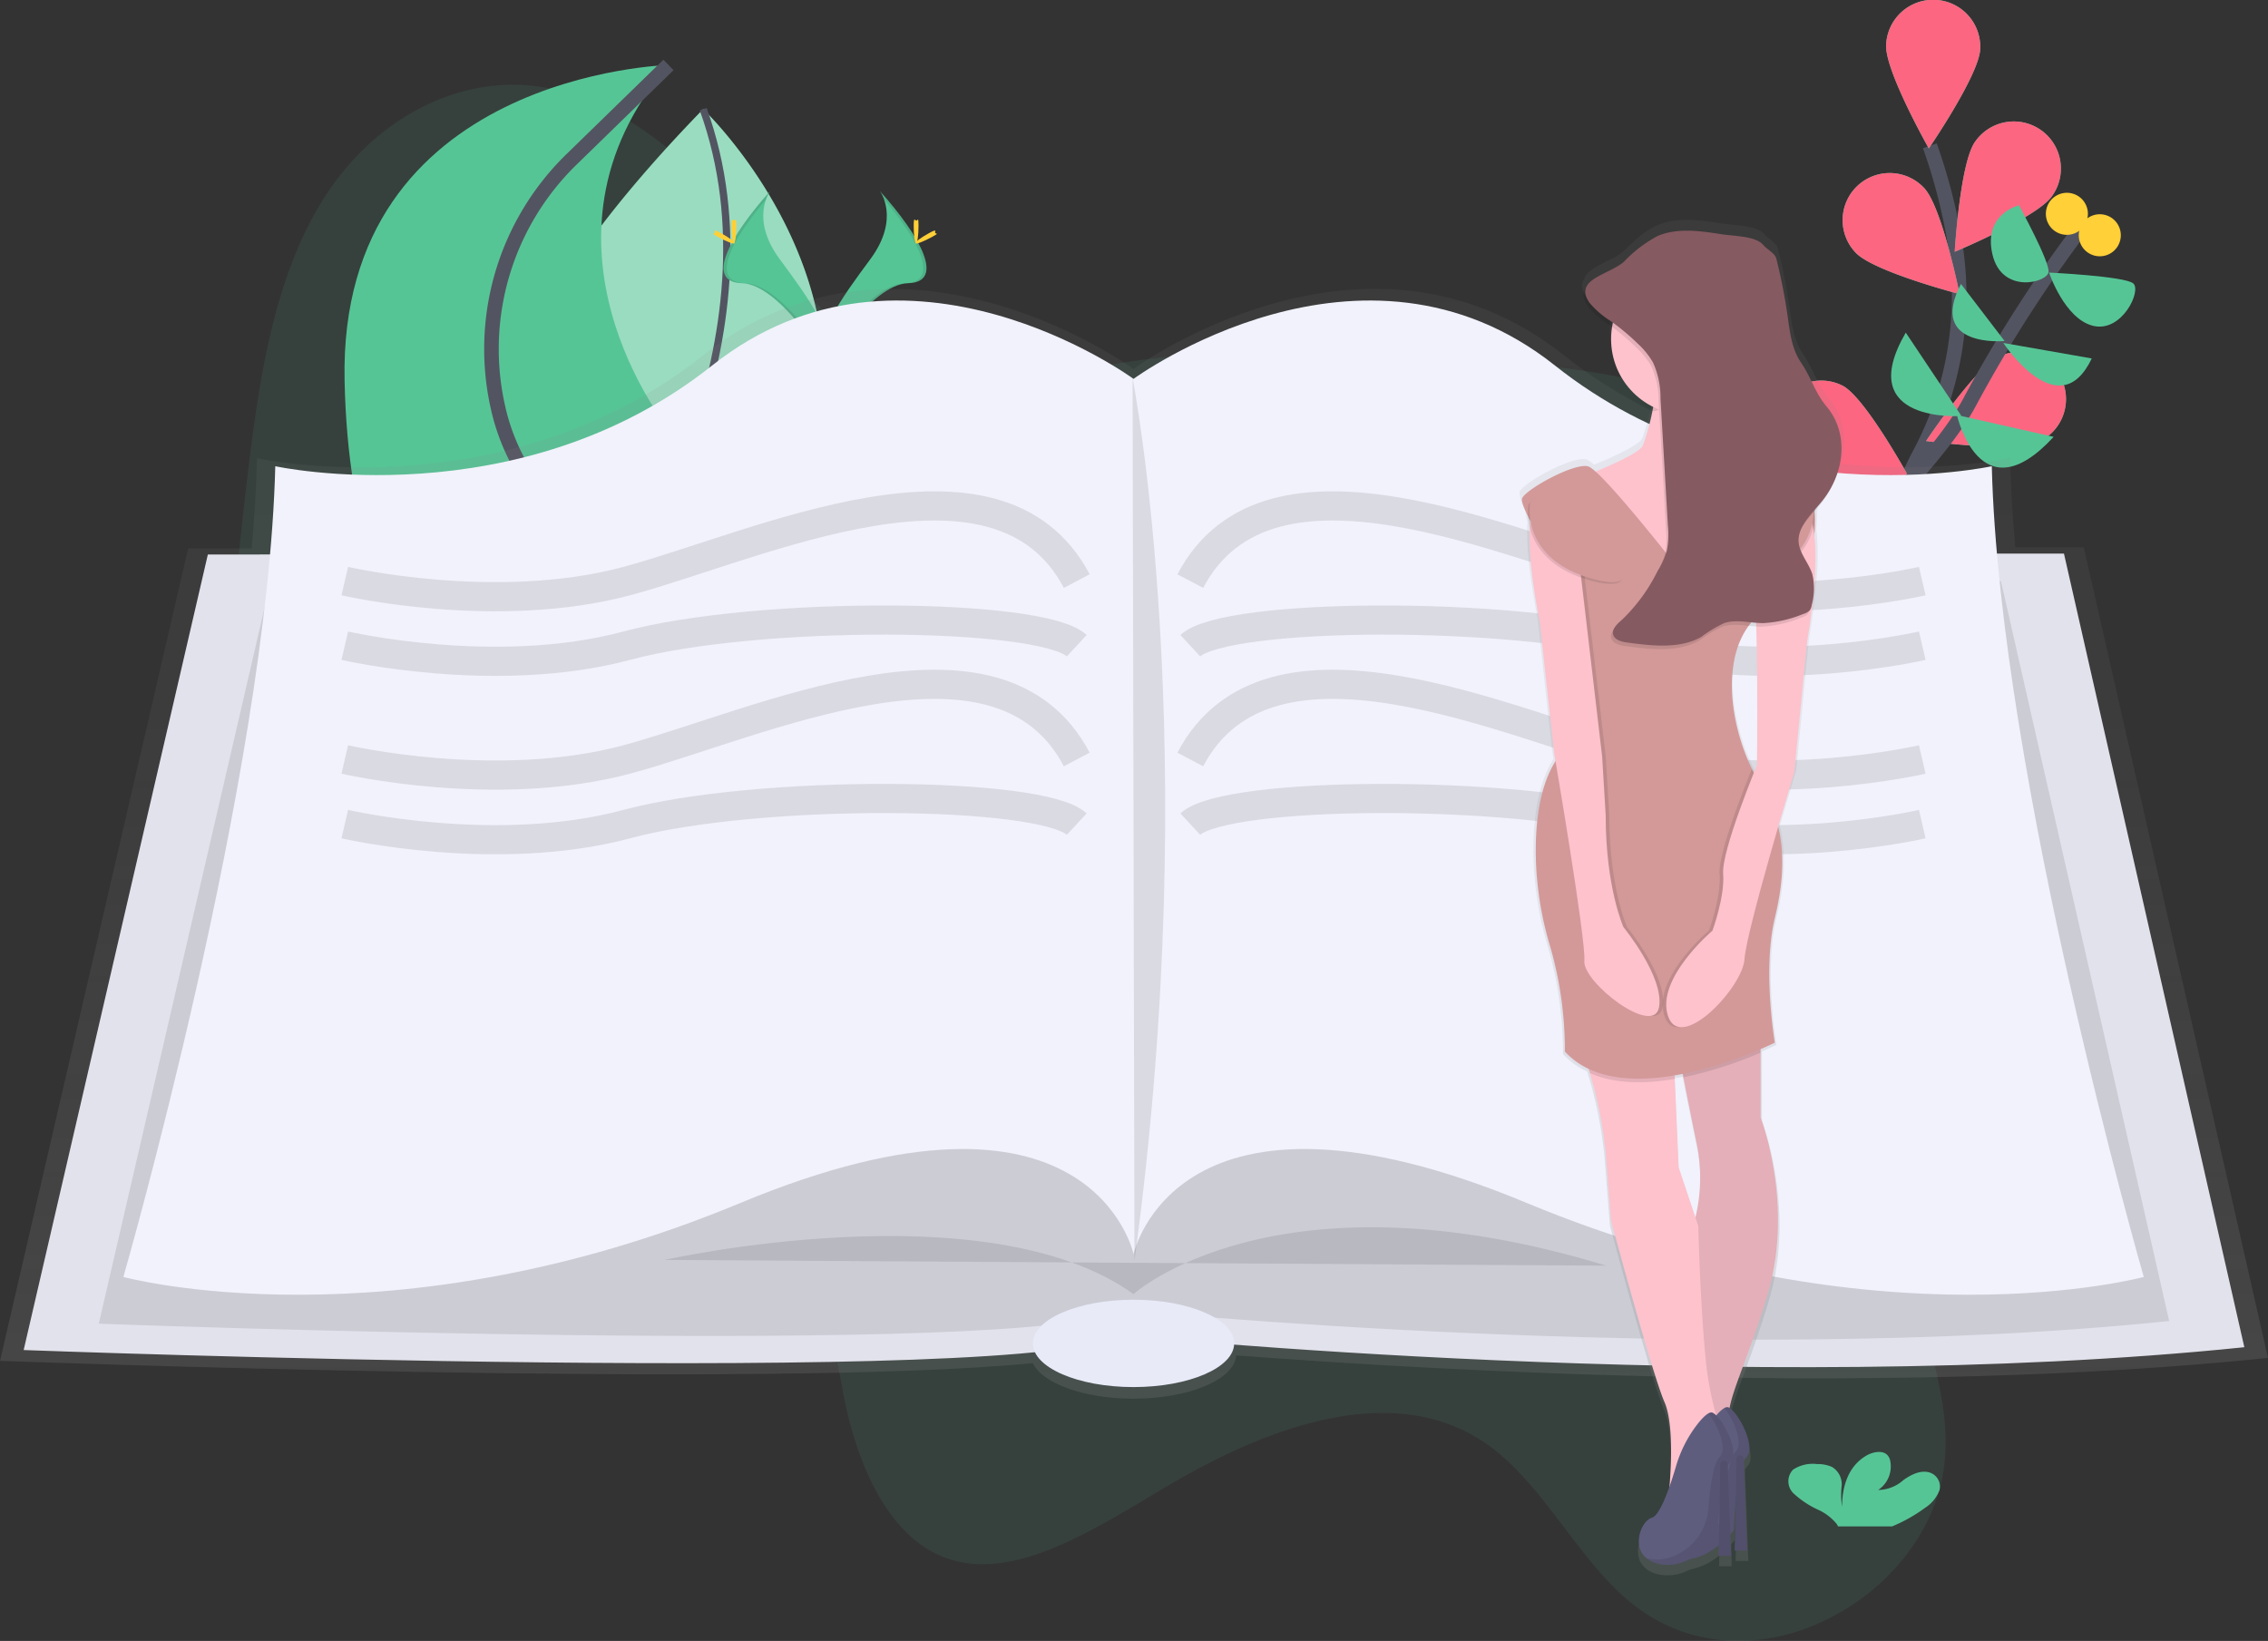 <svg xmlns="http://www.w3.org/2000/svg" xmlns:xlink="http://www.w3.org/1999/xlink" width="311" height="225.029" viewBox="0 0 311 225.029">
  <rect x="0" y="0" width="311" height="225.029" fill="#333333" stroke="none"/>
  <defs>
    <linearGradient id="linear-gradient" x1="0.5" y1="1" x2="0.5" gradientUnits="objectBoundingBox">
      <stop offset="0" stop-color="gray" stop-opacity="0.251"/>
      <stop offset="0.54" stop-color="gray" stop-opacity="0.122"/>
      <stop offset="1" stop-color="gray" stop-opacity="0.102"/>
    </linearGradient>
    <linearGradient id="linear-gradient-2" x1="0.799" y1="1" x2="0.799" y2="0" xlink:href="#linear-gradient"/>
  </defs>
  <g id="Group_14" data-name="Group 14" transform="translate(0 0)">
    <path id="Path_169" data-name="Path 169" d="M406.084,217.583c-9.833,16.082-8.094,37.926-3.881,55.149,1.41,5.767,3.039,11.849,1.785,18.311-1.534,7.9-7.03,14.13-12.581,17.694-10.122,6.5-21.645,6.37-29.99-.343-7.223-5.8-11.953-15.952-19.32-21.44-12.345-9.184-29.347-3.512-44.137,5.191-10.465,6.154-21.982,13.942-31.6,9.6-6.771-3.054-10.958-11.734-12.9-21.192-.934-4.565-1.488-9.553-3.659-13.028a14.307,14.307,0,0,0-4.922-4.571C228,252.671,205.08,261.428,188.819,249.77c-10.984-7.875-17.181-24.205-19.162-41.689s-.228-36.213,1.958-54.654c1.563-13.1,3.662-27.135,10.479-37.819,7.209-11.3,18.524-16.382,28.335-15.37s18.305,7.307,25.618,14.995c9.141,9.608,17.365,21.9,29.234,24.955,8.074,2.085,16.933-.407,25.535-1.831,14.381-2.382,28.548-1.776,42.609-.966,13.464.776,27.011,1.762,39.54,6.526,8.867,3.371,15.652,10.439,23.92,15.018,5.39,2.985,11.483,3.339,16.5,7.33a25.247,25.247,0,0,1,8.974,25.552C419.951,202.79,411.3,209.05,406.084,217.583Z" transform="translate(-137.637 -88.494)" fill="#56c596" opacity="0.1"/>
    <path id="Path_170" data-name="Path 170" d="M315.937,176.724s-42.43-9.487,11.558-64.994c0,0,23.271,22.057,14.735,49.475a22.541,22.541,0,0,1-25.664,15.649Z" transform="translate(-231.072 -96.761)" fill="#56c596"/>
    <path id="Path_171" data-name="Path 171" d="M316.267,176.724c-.931-.208-41.524-10.424,11.558-64.994,0,0,23.271,22.057,14.735,49.475A22.541,22.541,0,0,1,316.9,176.854Z" transform="translate(-231.401 -96.761)" fill="#fff" opacity="0.4"/>
    <path id="Path_172" data-name="Path 172" d="M357,177.049s22.412-33.762,11-65.309" transform="translate(-271.572 -96.768)" fill="none" stroke="#535461" stroke-miterlimit="10" stroke-width="1"/>
    <path id="Path_173" data-name="Path 173" d="M954.518,221.9s-7.313-29.445,3.769-50.409a45.957,45.957,0,0,0,4.948-28.652,77.321,77.321,0,0,0-3.5-13.7" transform="translate(-695.104 -109.151)" fill="none" stroke="#535461" stroke-miterlimit="10" stroke-width="2"/>
    <path id="Path_174" data-name="Path 174" d="M970.547,66.556c-.153,3.564-7.048,13.619-7.048,13.619S957.49,69.566,957.643,66a6.459,6.459,0,1,1,12.906.554Z" transform="translate(-699.01 -59.82)" fill="#56c596"/>
    <path id="Path_175" data-name="Path 175" d="M1003.589,128.042c-2.065,2.91-13.32,7.6-13.32,7.6s.721-12.172,2.786-15.081a6.459,6.459,0,1,1,10.532,7.478Z" transform="translate(-722.23 -101.112)" fill="#56c596"/>
    <path id="Path_176" data-name="Path 176" d="M991.985,239.642c-3.25,1.468-15.335-.159-15.335-.159s6.768-10.142,10.018-11.612a6.459,6.459,0,1,1,5.318,11.772Z" transform="translate(-712.538 -179.002)" fill="#56c596"/>
    <path id="Path_177" data-name="Path 177" d="M967.532,328.28c-2.956,2-15.142,2.434-15.142,2.434s4.957-11.139,7.913-13.138a6.459,6.459,0,1,1,7.23,10.7Z" transform="translate(-695.273 -242.461)" fill="#56c596"/>
    <path id="Path_178" data-name="Path 178" d="M938.835,153.115c2.448,2.6,14.248,5.675,14.248,5.675s-2.411-11.953-4.859-14.545a6.459,6.459,0,1,0-9.39,8.871Z" transform="translate(-684.371 -118.459)" fill="#56c596"/>
    <path id="Path_179" data-name="Path 179" d="M907.5,252.784c3.114,1.73,15.283,1.153,15.283,1.153s-5.862-10.687-8.98-12.426a6.459,6.459,0,0,0-6.3,11.272Z" transform="translate(-661.069 -188.586)" fill="#56c596"/>
    <path id="Path_180" data-name="Path 180" d="M895.995,357.443c2.774,2.241,14.877,3.72,14.877,3.72s-3.985-11.535-6.759-13.766a6.459,6.459,0,1,0-8.118,10.048Z" transform="translate(-653.432 -263.448)" fill="#56c596"/>
    <path id="Path_181" data-name="Path 181" d="M970.547,66.556c-.153,3.564-7.048,13.619-7.048,13.619S957.49,69.566,957.643,66a6.459,6.459,0,1,1,12.906.554Z" transform="translate(-699.01 -59.82)" fill="#fc6681"/>
    <path id="Path_182" data-name="Path 182" d="M1003.589,128.042c-2.065,2.91-13.32,7.6-13.32,7.6s.721-12.172,2.786-15.081a6.459,6.459,0,1,1,10.532,7.478Z" transform="translate(-722.23 -101.112)" fill="#fc6681"/>
    <path id="Path_183" data-name="Path 183" d="M991.985,239.642c-3.25,1.468-15.335-.159-15.335-.159s6.768-10.142,10.018-11.612a6.459,6.459,0,1,1,5.318,11.772Z" transform="translate(-712.538 -179.002)" fill="#fc6681"/>
    <path id="Path_184" data-name="Path 184" d="M967.532,328.28c-2.956,2-15.142,2.434-15.142,2.434s4.957-11.139,7.913-13.138a6.459,6.459,0,1,1,7.23,10.7Z" transform="translate(-695.273 -242.461)" fill="#fc6681"/>
    <path id="Path_185" data-name="Path 185" d="M938.835,153.115c2.448,2.6,14.248,5.675,14.248,5.675s-2.411-11.953-4.859-14.545a6.459,6.459,0,1,0-9.39,8.871Z" transform="translate(-684.371 -118.459)" fill="#fc6681"/>
    <path id="Path_186" data-name="Path 186" d="M907.5,252.784c3.114,1.73,15.283,1.153,15.283,1.153s-5.862-10.687-8.98-12.426a6.459,6.459,0,0,0-6.3,11.272Z" transform="translate(-661.069 -188.586)" fill="#fc6681"/>
    <path id="Path_187" data-name="Path 187" d="M895.995,357.443c2.774,2.241,14.877,3.72,14.877,3.72s-3.985-11.535-6.759-13.766a6.459,6.459,0,1,0-8.118,10.048Z" transform="translate(-653.432 -263.448)" fill="#fc6681"/>
    <path id="Path_188" data-name="Path 188" d="M867.52,229.9s30.67-25.7,37.487-38.664a184.379,184.379,0,0,1,15.505-24.127" transform="translate(-634.877 -136.172)" fill="none" stroke="#535461" stroke-miterlimit="10" stroke-width="2"/>
    <path id="Path_189" data-name="Path 189" d="M1004.6,260.183,991.34,257.19S994.466,271.187,1004.6,260.183Z" transform="translate(-722.992 -200.276)" fill="#56c596"/>
    <path id="Path_190" data-name="Path 190" d="M962.055,218l7.636,11.437S954.771,230.521,962.055,218Z" transform="translate(-700.726 -172.387)" fill="#56c596"/>
    <path id="Path_191" data-name="Path 191" d="M1025.509,225.038l-12.129-2.128S1021,234.5,1025.509,225.038Z" transform="translate(-738.676 -175.881)" fill="#56c596"/>
    <path id="Path_192" data-name="Path 192" d="M990.372,194.86l5.986,7.826S985.761,203.684,990.372,194.86Z" transform="translate(-721.476 -155.92)" fill="#56c596"/>
    <path id="Path_193" data-name="Path 193" d="M1035.14,189.45s10.338.493,11.535,1.479-1.54,6.771-5.479,5.828S1035.14,189.45,1035.14,189.45Z" transform="translate(-754.161 -152.07)" fill="#56c596"/>
    <path id="Path_194" data-name="Path 194" d="M1011.329,157.44s4.219,7.688,4.06,9.15-6.428,3.106-7.7-2.437S1011.329,157.44,1011.329,157.44Z" transform="translate(-734.48 -129.29)" fill="#56c596"/>
    <circle id="Ellipse_12" data-name="Ellipse 12" cx="2.884" cy="2.884" r="2.884" transform="translate(284.314 34.142) rotate(-72.43)" fill="#ffd037"/>
    <circle id="Ellipse_13" data-name="Ellipse 13" cx="2.884" cy="2.884" r="2.884" transform="translate(279.802 31.201) rotate(-72.43)" fill="#ffd037"/>
    <path id="Path_195" data-name="Path 195" d="M272.16,182.151s12.4-9.228-3.172-41.524c0,0-20.762-25.664,0-49.887,0,0-45.273,1.153-44.408,43.255s22.637,48.157,22.637,48.157Z" transform="translate(-177.329 -81.824)" fill="#56c596"/>
    <path id="Path_196" data-name="Path 196" d="M310.26,182.13s-3.123-22.2-11.486-35.757a29.071,29.071,0,0,1-3.515-8.864,36.292,36.292,0,0,1,10.22-33.946L318.672,90.71" transform="translate(-227.009 -81.803)" fill="none" stroke="#535461" stroke-miterlimit="10" stroke-width="2"/>
    <path id="Path_197" data-name="Path 197" d="M459.821,150.69s2.849,3.726-1.315,9.349-7.6,10.381-6.208,13.876c0,0,6.281-10.445,11.393-10.592S465.444,156.971,459.821,150.69Z" transform="translate(-339.167 -124.487)" fill="#56c596"/>
    <path id="Path_198" data-name="Path 198" d="M460.209,150.69a4.615,4.615,0,0,1,.577,1.168c4.989,5.86,7.645,11.33,2.852,11.468-4.467.127-9.825,8.115-11.108,10.13a4.319,4.319,0,0,0,.153.458s6.281-10.445,11.393-10.592S465.832,156.971,460.209,150.69Z" transform="translate(-339.555 -124.487)" opacity="0.1"/>
    <path id="Path_199" data-name="Path 199" d="M495.9,165.08c0,1.312-.147,2.373-.329,2.373s-.329-1.064-.329-2.373.185-.695.366-.695S495.9,163.771,495.9,165.08Z" transform="translate(-369.949 -134.13)" fill="#ffd037"/>
    <path id="Path_200" data-name="Path 200" d="M498.276,170.364c-1.154.629-2.154,1.006-2.241.848s.776-.8,1.926-1.425.7-.17.784,0S499.426,169.735,498.276,170.364Z" transform="translate(-370.511 -137.848)" fill="#ffd037"/>
    <path id="Path_201" data-name="Path 201" d="M411.224,150.69s-2.849,3.726,1.315,9.349,7.6,10.381,6.208,13.876c0,0-6.281-10.445-11.393-10.592S405.6,156.971,411.224,150.69Z" transform="translate(-305.611 -124.487)" fill="#56c596"/>
    <path id="Path_202" data-name="Path 202" d="M411.214,150.69a4.612,4.612,0,0,0-.577,1.168c-4.989,5.86-7.645,11.33-2.852,11.468,4.467.127,9.825,8.115,11.108,10.13a4.319,4.319,0,0,1-.153.458s-6.289-10.447-11.4-10.589S405.585,156.971,411.214,150.69Z" transform="translate(-305.601 -124.487)" opacity="0.1"/>
    <path id="Path_203" data-name="Path 203" d="M408.62,165.08c0,1.312.147,2.373.329,2.373s.329-1.064.329-2.373-.185-.695-.366-.695S408.62,163.771,408.62,165.08Z" transform="translate(-308.307 -134.13)" fill="#ffd037"/>
    <path id="Path_204" data-name="Path 204" d="M400.592,170.364c1.153.629,2.154,1.006,2.241.848s-.776-.8-1.926-1.425-.7-.17-.784,0S399.442,169.735,400.592,170.364Z" transform="translate(-302.096 -137.848)" fill="#ffd037"/>
    <path id="Path_205" data-name="Path 205" d="M371.75,343.811,346.487,232.653H337.1c-.375-4.248-.626-8.363-.721-12.238,0,0-34.027,7.446-61.162-14.1s-59.037,1.863-59.037,1.863l-.124-.089v.012c-2.215-1.569-32.775-22.513-58.9-1.768-27.123,21.541-61.162,14.1-61.162,14.1-.1,3.925-.349,8.074-.732,12.362H86.55L60.75,344.212s104.878,3.928,141.63.306c1.318,2.786,7,4.879,13.8,4.879,7.647,0,13.867-2.644,14.084-5.94C258.876,345.633,320.436,349.114,371.75,343.811Z" transform="translate(-60.75 -157.589)" fill="url(#linear-gradient)"/>
    <path id="Path_206" data-name="Path 206" d="M97.258,323.207,72,432.306s139.04,5.208,150.237-2.082c0,0,86.316,8.723,154.274,1.693L351.776,323.08Z" transform="translate(-68.756 -247.166)" fill="#e2e2ec"/>
    <path id="Path_207" data-name="Path 207" d="M131.278,336.291,107.73,438.005s129.631,4.856,140.07-1.941c0,0,80.474,8.132,143.833,1.577L368.563,336.17Z" transform="translate(-94.183 -256.481)" opacity="0.1"/>
    <path id="Path_208" data-name="Path 208" d="M375.621,225.459s-33.329,7.29-59.887-13.8-57.805,1.822-57.805,1.822-31.244-22.913-57.8-1.822-59.887,13.8-59.887,13.8c-1.05,42.441-20.828,111.181-20.828,111.181s36.452,9.894,84.623-10.153,53.9,7.03,53.9,7.03,5.727-27.08,53.9-7.03,84.623,10.153,84.623,10.153S376.662,267.9,375.621,225.459Z" transform="translate(-102.495 -161.524)" fill="#f1f2fb"/>
    <path id="Path_209" data-name="Path 209" d="M376.75,647.941s44-9.894,64.305,4.686c0,0,19.528-17.706,64.833-3.9" transform="translate(-285.627 -475.159)" opacity="0.1"/>
    <ellipse id="Ellipse_14" data-name="Ellipse 14" cx="13.801" cy="5.989" rx="13.801" ry="5.989" transform="translate(141.633 178.24)" fill="#e8eaf8"/>
    <path id="Path_210" data-name="Path 210" d="M599.32,239.55s9.894,50.253.259,121.075" transform="translate(-444.016 -187.723)" opacity="0.1"/>
    <path id="Path_211" data-name="Path 211" d="M224.7,310.729s20.725,4.816,38.664,0,50.876-20.569,61.71,0" transform="translate(-177.423 -231.04)" fill="none" stroke="#000" stroke-miterlimit="10" stroke-width="4" opacity="0.1"/>
    <path id="Path_212" data-name="Path 212" d="M224.7,358.2s20.725,4.816,38.664,0,56.782-4.556,61.71,0" transform="translate(-177.423 -269.653)" fill="none" stroke="#000" stroke-miterlimit="10" stroke-width="4" opacity="0.1"/>
    <path id="Path_213" data-name="Path 213" d="M224.7,395.559s20.725,4.816,38.664,0,50.876-20.569,61.71,0" transform="translate(-177.423 -291.408)" fill="none" stroke="#000" stroke-miterlimit="10" stroke-width="4" opacity="0.1"/>
    <path id="Path_214" data-name="Path 214" d="M224.7,443.065s20.725,4.816,38.664,0,56.782-4.556,61.71,0" transform="translate(-177.423 -330.05)" fill="none" stroke="#000" stroke-miterlimit="10" stroke-width="4" opacity="0.1"/>
    <path id="Path_215" data-name="Path 215" d="M727.143,310.729s-20.725,4.816-38.664,0-50.876-20.569-61.71,0" transform="translate(-463.55 -231.04)" fill="none" stroke="#000" stroke-miterlimit="10" stroke-width="4" opacity="0.1"/>
    <path id="Path_216" data-name="Path 216" d="M727.143,358.2s-20.725,4.816-38.664,0-56.782-4.556-61.71,0" transform="translate(-463.55 -269.653)" fill="none" stroke="#000" stroke-miterlimit="10" stroke-width="4" opacity="0.1"/>
    <path id="Path_217" data-name="Path 217" d="M727.143,395.559s-20.725,4.816-38.664,0-50.876-20.569-61.71,0" transform="translate(-463.55 -291.408)" fill="none" stroke="#000" stroke-miterlimit="10" stroke-width="4" opacity="0.1"/>
    <path id="Path_218" data-name="Path 218" d="M727.143,443.065s-20.725,4.816-38.664,0-56.782-4.556-61.71,0" transform="translate(-463.55 -330.05)" fill="none" stroke="#000" stroke-miterlimit="10" stroke-width="4" opacity="0.1"/>
    <path id="Path_219" data-name="Path 219" d="M929.929,757.961a4.921,4.921,0,0,0,1.938-2.385,2.019,2.019,0,0,0-1.352-2.428c-1.243-.386-2.569.314-3.579,1.024a5.273,5.273,0,0,1-3.478,1.37A3.869,3.869,0,0,0,925.1,751.5a1.566,1.566,0,0,0-.456-.822c-.689-.6-1.941-.343-2.765.13-2.627,1.508-3.359,4.418-3.374,7.039a10.966,10.966,0,0,1-.049-2.9,2.763,2.763,0,0,0-1.335-2.566,4.771,4.771,0,0,0-2.036-.389,4.89,4.89,0,0,0-3.3.767,2.3,2.3,0,0,0,.13,3.307,12.719,12.719,0,0,0,3.417,2.235,7.119,7.119,0,0,1,2.442,1.9,1.73,1.73,0,0,1,.182.34h7.4A21.277,21.277,0,0,0,929.929,757.961Z" transform="translate(-665.915 -551.214)" fill="#56c596"/>
    <path id="Path_220" data-name="Path 220" d="M787.724,237.145s.072.415.193,1.153c-.063.115-.127.231-.193.343-2.365,3.979-2.728,9.712-2.506,14.418a47.179,47.179,0,0,0,1.981,11.188,52.3,52.3,0,0,1,2.018,14.534,10.567,10.567,0,0,0,3.31,2.411c.063.193.13.389.187.577a58.943,58.943,0,0,1,2.2,11.134l.744,9.418s5.7,21.316,7.434,25.281c1.234,2.82.963,8.651.7,11.777-.741,2.1-1.644,4.106-2.44,4.325-1.442.409-2.884,3.881-.784,5.626h0a3.349,3.349,0,0,0,.5.346l.084.046.153.078.225.1.115.043.239.081.1.032c.112.032.228.063.352.092a6.3,6.3,0,0,0,4.279-.678,8.632,8.632,0,0,0,4.037-1.941l-.029,1.5h1.73l-.081-3c.311-.349.484-.577.484-.577s.052-1.814.251-3.925L812.9,348.3h1.73l-.467-12.5a2,2,0,0,1,.343-.51c1.442-1.442-1.05-6.093-2.339-6.869.577-3.057,2.777-7.471,5.314-15.935,3.717-12.4-.992-24.537-.992-24.537v-9.516c1.249-.536,1.984-.9,1.984-.9s-1.73-10.162,0-17.348c1.122-4.646,1.413-8.772.476-12.72,1.246-4.291,2.252-7.6,2.252-7.6l1.73-17.844c.441-2.679.738-4.971.929-6.921.032-.242.055-.487.066-.73a36.448,36.448,0,0,0,.04-7.642,12.141,12.141,0,0,0,.1-2.194,8.644,8.644,0,0,0,.046-1.133c.248-.288.49-.577.721-.865a12.423,12.423,0,0,0,1.554-2.48c1.906-3.6,1.961-7.988-.7-11.157-1.638-1.952-2.148-4.054-3.564-6.133-1.295-1.9-1.54-4.184-1.851-6.376a78.047,78.047,0,0,0-1.586-8.094c-.2-.784-1.289-1.266-1.831-1.918-1.047-1.26-4.1-1.217-5.865-1.5-2.959-.47-6.162-.908-8.856.254-1.874.81-3.221,2.284-4.686,3.584-1.577,1.4-4.807,2.073-5.309,3.749-.447.64-.47,1.442.288,2.515a12.158,12.158,0,0,0,2.962,2.543c.138.1.268.2.4.288a10.531,10.531,0,0,0,5.724,11.142q-.043.281-.1.554a33.4,33.4,0,0,1-1.3,4.761c-.32.957-4.023,2.63-6.632,3.7a3.319,3.319,0,0,0-1.058-.73c-1.984-.5-8.674,3.221-9.17,4.461a5.041,5.041,0,0,0,.816,2.509,8.941,8.941,0,0,0,.268,1.626c-.147,2.538.118,6.632,1.4,13.216Zm27.827,2.788c-.092-.176-.187-.355-.288-.539-2.754-5.568-4.389-14.571-.444-19.94.352.037.7.072,1.055.1.234,7.307.1,19.32.1,19.32S815.817,239.273,815.551,239.933Zm-9.83,42.441c.56,2.812,1.217,6.079,1.831,9.049a23.8,23.8,0,0,1-.144,10.473l-2.33-6.99-.542-12.3-.035-.5q.562-.1,1.116-.2Z" transform="translate(-574.892 -134.237)" fill="url(#linear-gradient-2)"/>
    <path id="Path_221" data-name="Path 221" d="M859.678,563.927a23.421,23.421,0,0,1-.141,10.309,13.335,13.335,0,0,1-.577,1.889l.657,26.731.075,3.031a15.253,15.253,0,0,0,1.846.271,8.38,8.38,0,0,0,1.73,0,2.068,2.068,0,0,0,1.355-.577c.271-.332.329-.865-.055-1.641a4.879,4.879,0,0,1-.47-2.754c.023-.265.066-.545.118-.833.577-3.008,2.731-7.356,5.231-15.684,3.659-12.2-.975-24.15-.975-24.15V549.29l-11.953-1.22s.577,3.022,1.37,6.95C858.426,557.788,859.072,561,859.678,563.927Z" transform="translate(-627.049 -407.277)" fill="#fdc2cc"/>
    <path id="Path_222" data-name="Path 222" d="M859.678,563.927a23.421,23.421,0,0,1-.141,10.309,13.335,13.335,0,0,1-.577,1.889l.657,26.731.075,3.031a15.253,15.253,0,0,0,1.846.271,8.38,8.38,0,0,0,1.73,0,2.068,2.068,0,0,0,1.355-.577c.271-.332.329-.865-.055-1.641a4.879,4.879,0,0,1-.47-2.754c.023-.265.066-.545.118-.833.577-3.008,2.731-7.356,5.231-15.684,3.659-12.2-.975-24.15-.975-24.15V549.29l-11.953-1.22s.577,3.022,1.37,6.95C858.426,557.788,859.072,561,859.678,563.927Z" transform="translate(-627.049 -407.277)" opacity="0.1"/>
    <path id="Path_223" data-name="Path 223" d="M809.94,552.3a36.617,36.617,0,0,1,1.981,5.142,58.023,58.023,0,0,1,2.166,10.958l.732,9.271s5.612,20.978,7.319,24.883c1.214,2.777.949,8.515.692,11.6-.1,1.252-.2,2.065-.2,2.065l2.489-3.048,3.261-4,1.488-1.825.326-.4a14.99,14.99,0,0,1-.952-2.546h0a43.523,43.523,0,0,1-1.485-8.175c-.732-7.561-.975-17.809-.975-17.809l-.386-1.153-2.307-6.895-.533-12.111-.2-4.484Z" transform="translate(-593.901 -410.287)" fill="#fdc2cc"/>
    <path id="Path_224" data-name="Path 224" d="M855.657,730.673a17.36,17.36,0,0,0-2.9,5.736c-.776,2.638-2.14,6.693-3.284,7.019-1.707.487-3.414,5.366.975,6.344s8.051-3.9,8.051-3.9.245-8.538,1.707-10-1.22-6.344-2.44-6.831C857.277,728.836,856.452,729.644,855.657,730.673Z" transform="translate(-620.747 -536.037)" fill="#5f5d7e"/>
    <path id="Path_225" data-name="Path 225" d="M851.543,749.05a5.874,5.874,0,0,0,3.426-.311,7.656,7.656,0,0,0,4.793-6.578c.208-2.613.646-6.125,1.537-7.016,1.154-1.153-.288-4.441-1.528-6.012a.661.661,0,0,1,.551-.086c1.22.487,3.9,5.366,2.439,6.831s-1.707,10-1.707,10-3.654,4.879-8.045,3.9a4.037,4.037,0,0,1-1.747-.8C851.352,749,851.445,749.027,851.543,749.05Z" transform="translate(-623.306 -536.048)" opacity="0.1"/>
    <path id="Path_226" data-name="Path 226" d="M886.9,752.4l.47,12.6H885.66l.236-12.593a.484.484,0,0,1,.5-.458h0A.485.485,0,0,1,886.9,752.4Z" transform="translate(-647.786 -552.364)" fill="#5f5d7e"/>
    <path id="Path_227" data-name="Path 227" d="M886.9,752.4l.47,12.6H885.66l.236-12.593a.484.484,0,0,1,.5-.458h0A.485.485,0,0,1,886.9,752.4Z" transform="translate(-647.786 -552.364)" opacity="0.15"/>
    <path id="Path_228" data-name="Path 228" d="M848.046,733.21a17.361,17.361,0,0,0-2.9,5.736c-.776,2.638-2.14,6.693-3.284,7.019-1.707.487-3.414,5.366.975,6.344s8.051-3.91,8.051-3.91.245-8.539,1.707-10-1.22-6.344-2.44-6.831C849.661,731.384,848.842,732.18,848.046,733.21Z" transform="translate(-615.331 -537.841)" fill="#5f5d7e"/>
    <path id="Path_229" data-name="Path 229" d="M843.925,751.57a5.874,5.874,0,0,0,3.426-.311,7.656,7.656,0,0,0,4.793-6.578c.208-2.613.646-6.125,1.537-7.016,1.153-1.153-.288-4.441-1.528-6.012a.66.66,0,0,1,.551-.086c1.22.487,3.9,5.366,2.44,6.831s-1.7,10-1.7,10-3.659,4.879-8.051,3.9a4.037,4.037,0,0,1-1.747-.8A2.915,2.915,0,0,0,843.925,751.57Z" transform="translate(-617.883 -537.841)" opacity="0.1"/>
    <path id="Path_230" data-name="Path 230" d="M879.249,754.888l.47,12.6H878l.236-12.593a.484.484,0,0,1,.5-.458h0a.484.484,0,0,1,.51.45Z" transform="translate(-642.335 -554.135)" fill="#5f5d7e"/>
    <path id="Path_231" data-name="Path 231" d="M879.249,754.888l.47,12.6H878l.236-12.593a.484.484,0,0,1,.5-.458h0a.484.484,0,0,1,.51.45Z" transform="translate(-642.335 -554.135)" opacity="0.15"/>
    <path id="Path_232" data-name="Path 232" d="M810.79,246.587l9.758,15.37,11.465,1.465s7.074-13.9,6.831-14.637-3.9-2.194-7.319-4.879.732-13.9.732-13.9l-11.22.975c.043.15.086.288.118.456a14.556,14.556,0,0,1-.055,5.845,32.861,32.861,0,0,1-1.286,4.677C819.328,243.415,810.79,246.587,810.79,246.587Z" transform="translate(-594.506 -180.927)" fill="#fdc2cc"/>
    <path id="Path_233" data-name="Path 233" d="M856.47,548.07s.577,3.022,1.37,6.95a55.978,55.978,0,0,0,10.586-3.38v-2.35Z" transform="translate(-627.013 -407.277)" opacity="0.1"/>
    <path id="Path_234" data-name="Path 234" d="M809.94,552.3a36.617,36.617,0,0,1,1.981,5.142c3.394,1.531,7.616,1.488,11.633.8l-.2-4.484Z" transform="translate(-593.901 -410.287)" opacity="0.1"/>
    <path id="Path_235" data-name="Path 235" d="M788.881,322.228c-2.327,3.919-2.685,9.556-2.465,14.2a46.426,46.426,0,0,0,1.949,11.01,51.472,51.472,0,0,1,1.99,14.306c8.293,9.026,28.784-1.22,28.784-1.22s-1.707-10,0-17.077c1.188-4.919,1.442-9.254.236-13.406a21.132,21.132,0,0,0-2.431-5.378c-.323-.513-.637-1.081-.94-1.69-2.826-5.715-4.458-15.1.087-20.284a9.476,9.476,0,0,1,1.586-1.442,16.3,16.3,0,0,0,6.529-8.752,11.767,11.767,0,0,0,.288-5.153c-.487-2.685-7.319-5.124-7.319-5.124.245,8.051-10,14.88-10,14.88s-11.711-15.125-13.66-15.612-8.539,3.172-9.026,4.392,5.366,10.246,5.366,10.246S793.517,314.422,788.881,322.228Z" transform="translate(-575.768 -217.537)" fill="#d39999"/>
    <path id="Path_236" data-name="Path 236" d="M894.686,317.015a16.3,16.3,0,0,0,6.529-8.752c-.19-4.037-1.153-4.663-1.153-4.663s-8.06,7.8-7.327,10.5a27.888,27.888,0,0,1,.366,4.372,9.481,9.481,0,0,1,1.586-1.453Z" transform="translate(-652.787 -233.303)" opacity="0.1"/>
    <path id="Path_237" data-name="Path 237" d="M851.638,459.368c1.707,5.124,10.246-3.9,10.491-7.806.156-2.5,2.91-12.287,4.87-19.015a21.134,21.134,0,0,0-2.431-5.378c-.323-.513-.637-1.081-.94-1.69-.926,2.275-4.643,11.6-4.426,14.375.245,3.172-1.465,7.806-1.465,7.806S849.93,454.244,851.638,459.368Z" transform="translate(-623.401 -320.037)" opacity="0.1"/>
    <path id="Path_238" data-name="Path 238" d="M872.355,303.59s2.685,1.707,0,18.052l-1.707,17.564s-6.586,21.711-6.831,25.615-8.781,12.927-10.491,7.806,6.1-11.71,6.1-11.71,1.707-4.634,1.465-7.806,4.634-14.88,4.634-14.88.245-21.466-.487-24.15S872.355,303.59,872.355,303.59Z" transform="translate(-624.602 -233.296)" fill="#fdc2cc"/>
    <path id="Path_239" data-name="Path 239" d="M791.241,296.82s-3.172.732,0,17.077l1.952,17.809s4.392,25.615,4.147,28.548,9.516,10.491,10.246,6.344-4.879-10.978-4.879-10.978-2.445-5.375-2.445-15.378l-.487-8.051-3.411-29.027Z" transform="translate(-579.591 -228.478)" opacity="0.1"/>
    <path id="Path_240" data-name="Path 240" d="M789.521,296.82s-3.172.732,0,17.077l1.952,17.809s4.392,25.615,4.147,28.548,9.516,10.491,10.245,6.344-4.879-10.978-4.879-10.978-2.44-5.366-2.44-15.37l-.487-8.051-3.408-29.035Z" transform="translate(-578.367 -228.478)" fill="#fdc2cc"/>
    <path id="Path_241" data-name="Path 241" d="M787.351,295.374s-1.465,7.806,8.781,10.491-1.22-9.274-1.22-9.274S791.011,290.74,787.351,295.374Z" transform="translate(-577.774 -226.179)" opacity="0.1"/>
    <path id="Path_242" data-name="Path 242" d="M788.192,294.531s-1.462,7.8,8.784,10.488-1.22-9.271-1.22-9.271S791.851,289.894,788.192,294.531Z" transform="translate(-578.373 -225.578)" fill="#d39999"/>
    <path id="Path_243" data-name="Path 243" d="M891.552,295.374s1.465,7.806-8.781,10.491,1.217-9.274,1.217-9.274S887.881,290.74,891.552,295.374Z" transform="translate(-642.7 -226.179)" opacity="0.1"/>
    <path id="Path_244" data-name="Path 244" d="M890.691,294.531s1.476,7.8-8.781,10.488,1.22-9.271,1.22-9.271S887.032,289.894,890.691,294.531Z" transform="translate(-642.084 -225.578)" fill="#d39999"/>
    <path id="Path_245" data-name="Path 245" d="M846.55,238.468c1.347.392,2.855-2.763,4.447-2.763,1.687,0,3.276,3.377,4.683,2.662a42.273,42.273,0,0,1,1.782-6.687l-10.857.957A14.538,14.538,0,0,1,846.55,238.468Z" transform="translate(-619.954 -182.122)" opacity="0.1"/>
    <circle id="Ellipse_15" data-name="Ellipse 15" cx="10.367" cy="10.367" r="10.367" transform="translate(220.921 36.143)" fill="#fdc2cc"/>
    <path id="Path_246" data-name="Path 246" d="M814.354,181.131a12.266,12.266,0,0,0,2.915,2.5,32.026,32.026,0,0,1,3.7,3.094,10.929,10.929,0,0,1,2.068,2.561,11.691,11.691,0,0,1,1.029,4.96L825.07,211.7a11.141,11.141,0,0,1-.161,3.46,11.82,11.82,0,0,1-1.249,2.734,23.978,23.978,0,0,1-4.836,6.632c-.715.62-1.586,1.422-1.208,2.235.306.655,1.246.865,2.053.96,3.388.456,7.143.845,9.995-.807a16.973,16.973,0,0,1,3.172-1.9c1.678-.533,3.53.023,5.317.02a16.691,16.691,0,0,0,5.479-1.254,1.964,1.964,0,0,0,.9-.508,1.5,1.5,0,0,0,.257-.689,8.751,8.751,0,0,0,.084-4.271c-.476-1.5-1.73-2.8-1.871-4.354-.185-2.157,1.805-3.913,3.235-5.687,3.045-3.775,3.723-9.21.6-12.933-1.612-1.921-2.117-3.991-3.509-6.035-1.275-1.871-1.517-4.118-1.823-6.275a76.873,76.873,0,0,0-1.563-7.967c-.193-.773-1.269-1.246-1.8-1.889-1.032-1.24-4.037-1.2-5.767-1.474-2.912-.461-6.056-.894-8.717.251a18.024,18.024,0,0,0-4.614,3.527C817,177.3,812.042,177.869,814.354,181.131Z" transform="translate(-596.614 -139.096)" opacity="0.1"/>
    <path id="Path_247" data-name="Path 247" d="M815.2,179.441a12.267,12.267,0,0,0,2.915,2.5,32.035,32.035,0,0,1,3.7,3.1,10.929,10.929,0,0,1,2.068,2.561,11.693,11.693,0,0,1,1.029,4.96l1.015,17.449a11.139,11.139,0,0,1-.162,3.46,11.822,11.822,0,0,1-1.249,2.734,23.977,23.977,0,0,1-4.836,6.632c-.715.62-1.586,1.422-1.208,2.235.306.655,1.246.865,2.053.96,3.388.456,7.143.845,9.995-.807a16.972,16.972,0,0,1,3.172-1.9c1.678-.533,3.53.023,5.317.02a16.69,16.69,0,0,0,5.479-1.254,1.963,1.963,0,0,0,.9-.508,1.5,1.5,0,0,0,.257-.689,8.749,8.749,0,0,0,.084-4.271c-.476-1.5-1.73-2.8-1.872-4.354-.185-2.157,1.805-3.913,3.235-5.687,3.045-3.775,3.723-9.21.6-12.933-1.612-1.92-2.117-3.991-3.509-6.035-1.275-1.871-1.517-4.118-1.823-6.275a76.841,76.841,0,0,0-1.563-7.967c-.193-.773-1.269-1.246-1.8-1.889-1.032-1.24-4.037-1.2-5.767-1.474-2.912-.461-6.056-.894-8.717.251a18.023,18.023,0,0,0-4.614,3.527C817.829,175.608,812.889,176.179,815.2,179.441Z" transform="translate(-597.216 -137.894)" fill="#865a61"/>
  </g>
</svg>
